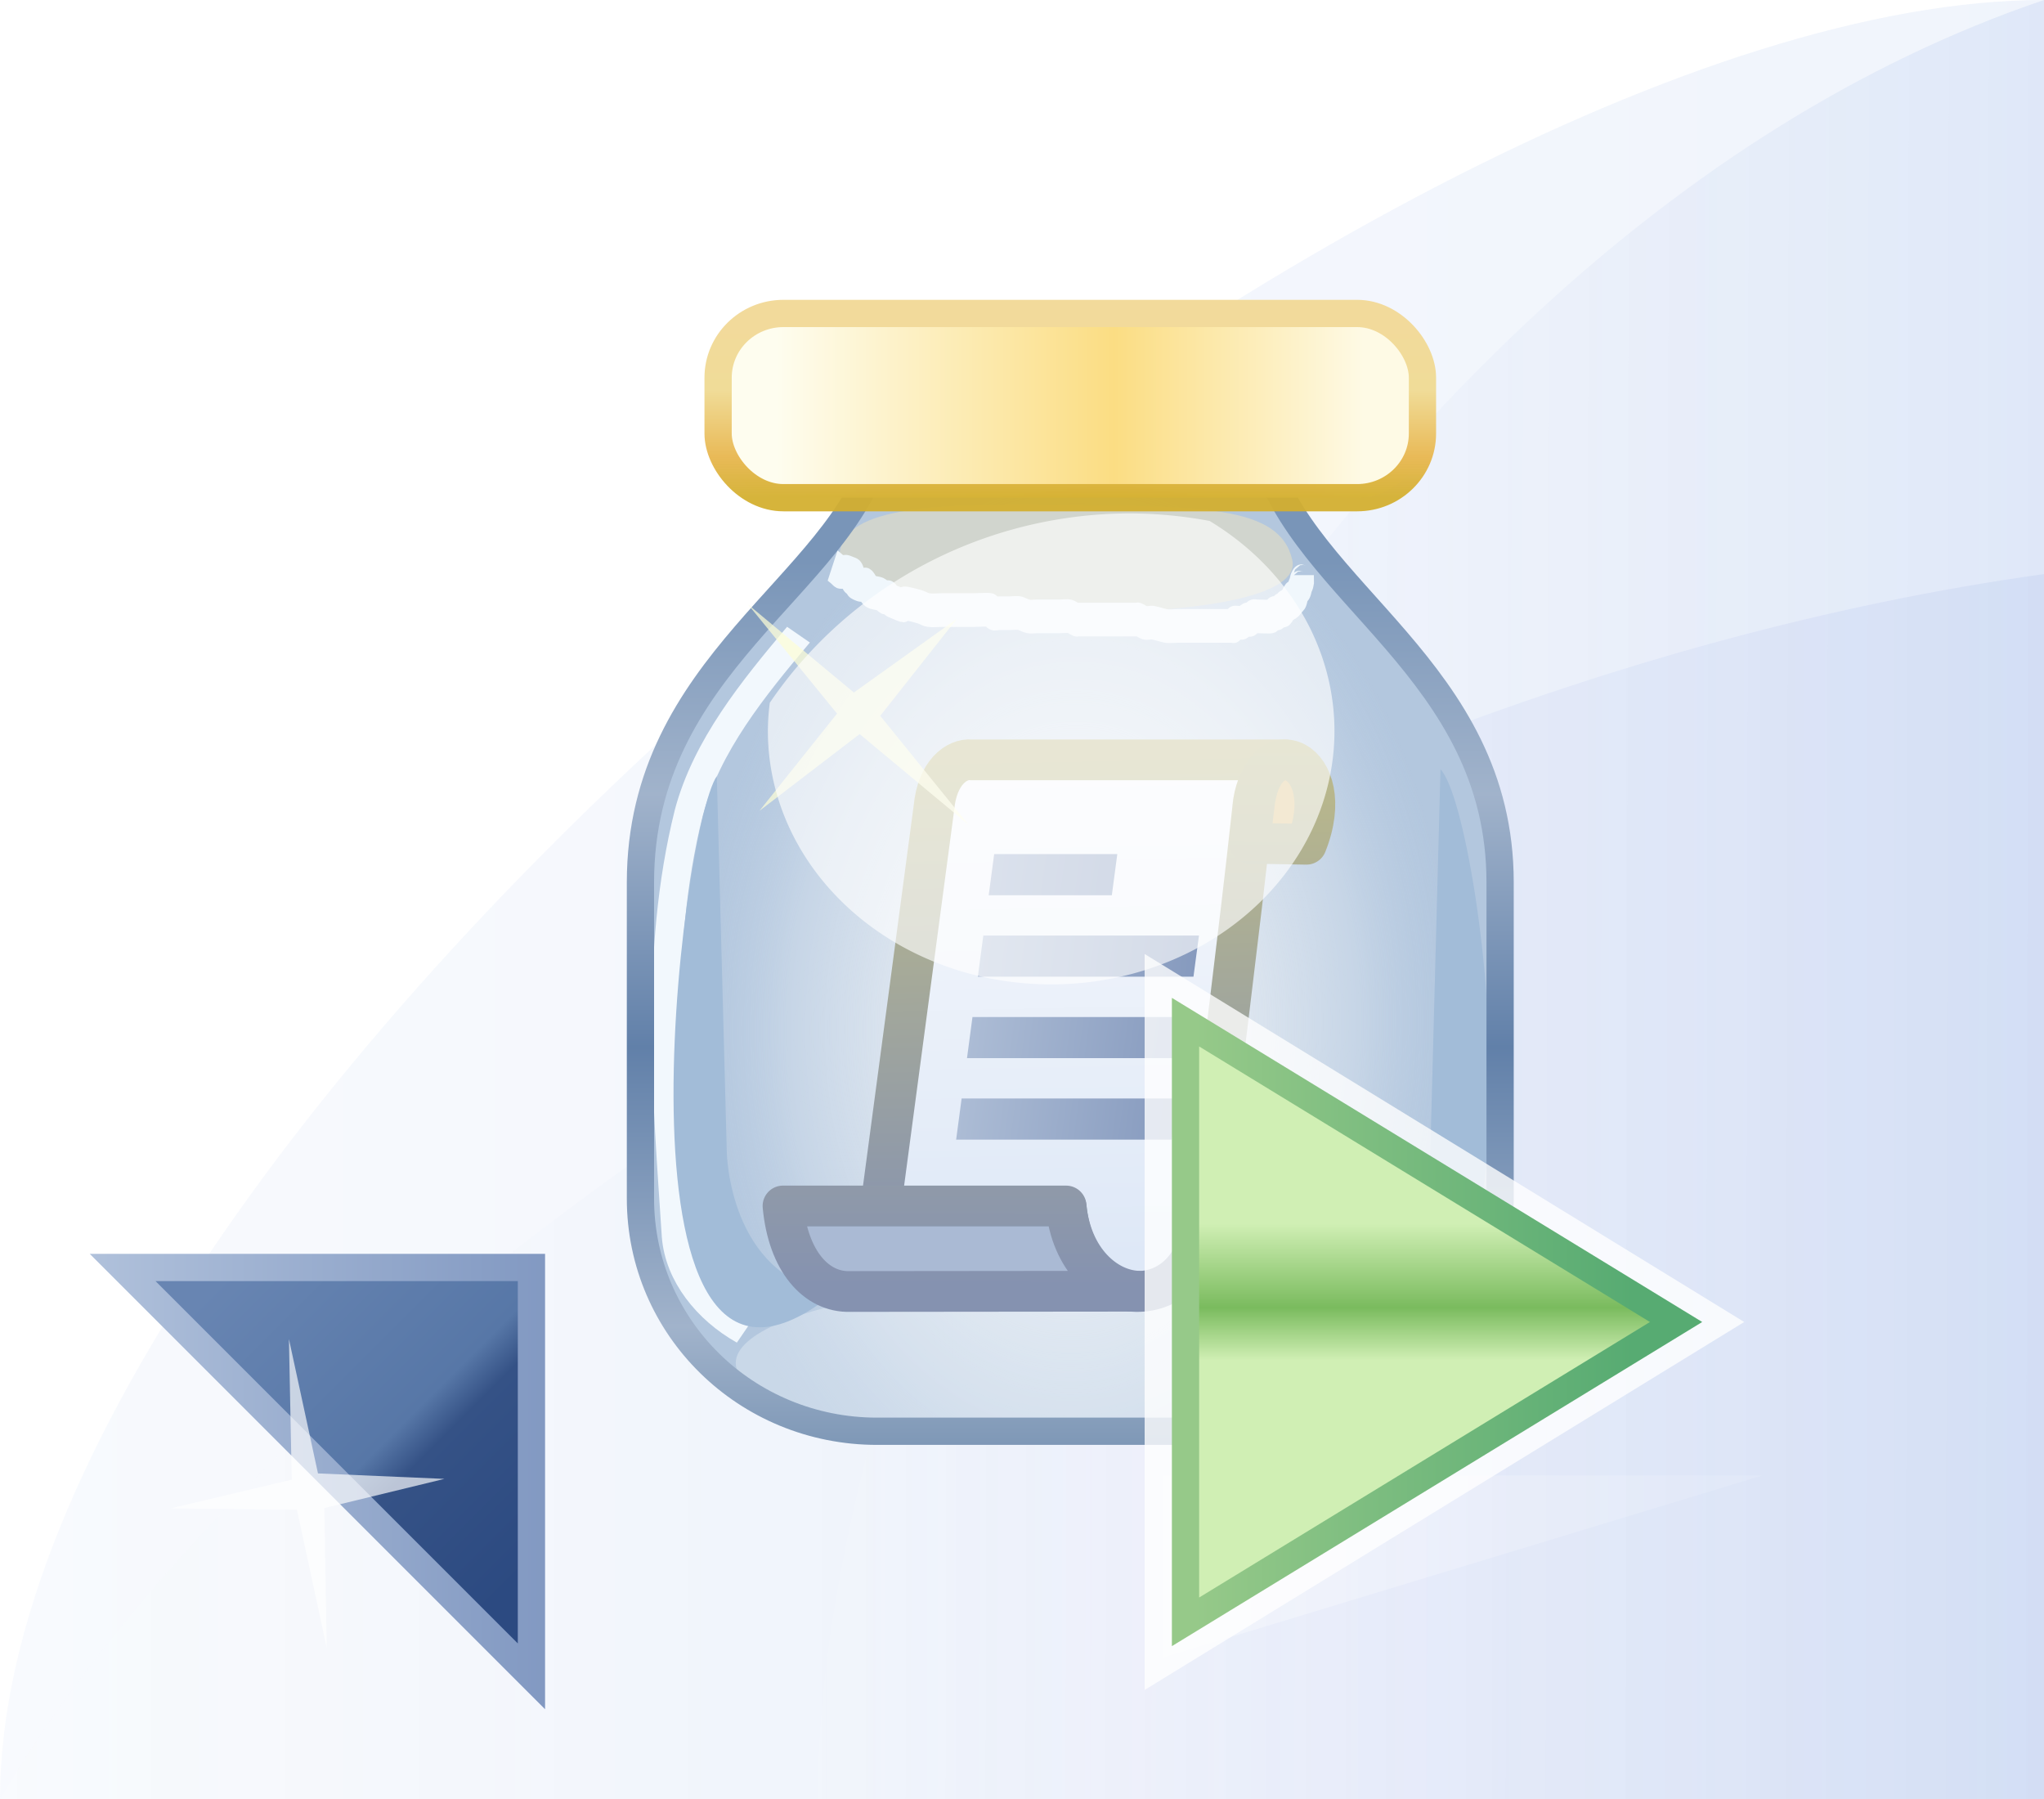 <?xml version="1.0" encoding="UTF-8" standalone="no"?>
<!-- Created with Inkscape (http://www.inkscape.org/) -->

<svg
   xmlns:dc="http://purl.org/dc/elements/1.1/"
   xmlns:cc="http://creativecommons.org/ns#"
   xmlns:rdf="http://www.w3.org/1999/02/22-rdf-syntax-ns#"
   xmlns:svg="http://www.w3.org/2000/svg"
   xmlns="http://www.w3.org/2000/svg"
   xmlns:xlink="http://www.w3.org/1999/xlink"
   xmlns:sodipodi="http://sodipodi.sourceforge.net/DTD/sodipodi-0.dtd"
   xmlns:inkscape="http://www.inkscape.org/namespaces/inkscape"
   width="75"
   height="66"
   id="svg2"
   version="1.1"
   inkscape:version="0.91 r13725"
   sodipodi:docname="export_script_archive_wiz.svg"
   inkscape:export-filename="/Users/d021678/git/eclipse.jdt.ui/org.eclipse.jdt.ui/icons/full/wizban/newclass_wiz2.png"
   inkscape:export-xdpi="90"
   inkscape:export-ydpi="90">
  <defs
     id="defs4">
    <linearGradient
       inkscape:collect="always"
       id="linearGradient4359">
      <stop
         style="stop-color:#ffffff;stop-opacity:0.698"
         offset="0"
         id="stop4361" />
      <stop
         style="stop-color:#ffffff;stop-opacity:0.192"
         offset="1"
         id="stop4363" />
    </linearGradient>
    <linearGradient
       inkscape:collect="always"
       id="linearGradient4438">
      <stop
         style="stop-color:#d0efb4;stop-opacity:1"
         offset="0"
         id="stop4440" />
      <stop
         id="stop4442"
         offset="0.342"
         style="stop-color:#7abb5e;stop-opacity:1" />
      <stop
         id="stop4444"
         offset="0.556"
         style="stop-color:#d0efb4;stop-opacity:1" />
      <stop
         style="stop-color:#d0efb4;stop-opacity:1"
         offset="1"
         id="stop4446" />
    </linearGradient>
    <linearGradient
       id="linearGradient4432"
       inkscape:collect="always">
      <stop
         id="stop4434"
         offset="0"
         style="stop-color:#96c989;stop-opacity:1" />
      <stop
         id="stop4436"
         offset="1"
         style="stop-color:#57ab72;stop-opacity:1" />
    </linearGradient>
    <linearGradient
       inkscape:collect="always"
       id="linearGradient4504">
      <stop
         style="stop-color:#b0c1db;stop-opacity:1"
         offset="0"
         id="stop4506" />
      <stop
         style="stop-color:#8299c2;stop-opacity:1"
         offset="1"
         id="stop4508" />
    </linearGradient>
    <linearGradient
       id="linearGradient4496"
       inkscape:collect="always">
      <stop
         id="stop4498"
         offset="0"
         style="stop-color:#6885b2;stop-opacity:1" />
      <stop
         style="stop-color:#5777a7;stop-opacity:1"
         offset="0.546"
         id="stop4512" />
      <stop
         style="stop-color:#355286;stop-opacity:1"
         offset="0.636"
         id="stop4500" />
      <stop
         id="stop4502"
         offset="1"
         style="stop-color:#2c4a81;stop-opacity:1" />
    </linearGradient>
    <linearGradient
       inkscape:collect="always"
       id="linearGradient4972">
      <stop
         style="stop-color:#ffffff;stop-opacity:1"
         offset="0"
         id="stop4974" />
      <stop
         style="stop-color:#f5f8fd;stop-opacity:1"
         offset="1"
         id="stop4976" />
    </linearGradient>
    <linearGradient
       inkscape:collect="always"
       id="linearGradient4964">
      <stop
         style="stop-color:#ffffff;stop-opacity:1"
         offset="0"
         id="stop4966" />
      <stop
         style="stop-color:#e8eefa;stop-opacity:1"
         offset="1"
         id="stop4968" />
    </linearGradient>
    <linearGradient
       inkscape:collect="always"
       id="linearGradient4956">
      <stop
         style="stop-color:#fcfdfe;stop-opacity:1"
         offset="0"
         id="stop4958" />
      <stop
         style="stop-color:#dee6f8;stop-opacity:1"
         offset="1"
         id="stop4960" />
    </linearGradient>
    <filter
       style="color-interpolation-filters:sRGB"
       inkscape:label="Drop Shadow"
       id="filter8854">
      <feFlood
         flood-opacity="0.933"
         flood-color="rgb(244,248,254)"
         result="flood"
         id="feFlood8856" />
      <feComposite
         in="flood"
         in2="SourceGraphic"
         operator="in"
         result="composite1"
         id="feComposite8858" />
      <feGaussianBlur
         in="composite1"
         stdDeviation="1.2"
         result="blur"
         id="feGaussianBlur8860" />
      <feOffset
         dx="-1"
         dy="3"
         result="offset"
         id="feOffset8862" />
      <feComposite
         in="SourceGraphic"
         in2="offset"
         operator="over"
         result="composite2"
         id="feComposite8864" />
    </filter>
    <linearGradient
       id="linearGradient6122">
      <stop
         style="stop-color:#c0c0c0;stop-opacity:1"
         offset="0"
         id="stop6124" />
      <stop
         id="stop6132"
         offset="0.5"
         style="stop-color:#adadad;stop-opacity:1" />
      <stop
         style="stop-color:#808080;stop-opacity:1"
         offset="1"
         id="stop6126" />
    </linearGradient>
    <linearGradient
       id="linearGradient7087">
      <stop
         style="stop-color:#17325d;stop-opacity:1;"
         offset="0"
         id="stop7089" />
      <stop
         id="stop7091"
         offset="0.25"
         style="stop-color:#b4d0e2;stop-opacity:1" />
      <stop
         id="stop7093"
         offset="0.5"
         style="stop-color:#b7d2e4;stop-opacity:1" />
      <stop
         style="stop-color:#acc9de;stop-opacity:1"
         offset="0.75"
         id="stop7095" />
      <stop
         style="stop-color:#3e72a7;stop-opacity:1"
         offset="1"
         id="stop7097" />
    </linearGradient>
    <mask
       id="mask7366"
       maskUnits="userSpaceOnUse">
      <path
         style="fill:#ffffff;fill-opacity:1;stroke:#ffffff;stroke-width:1;stroke-linecap:butt;stroke-linejoin:miter;stroke-miterlimit:4;stroke-opacity:1;stroke-dashoffset:0;display:inline"
         d="m -16.593,1040.862 9.99,0 0,10.002 -2.983,3.038 -5.966,0 c -0.53,-0.022 -1.041,-0.552 -1.041,-1.038 z"
         id="path7368"
         inkscape:connector-curvature="0"
         sodipodi:nodetypes="ccccccc" />
    </mask>
    <linearGradient
       id="linearGradient7584-5">
      <stop
         id="stop7586-4"
         offset="0"
         style="stop-color:#f9cd5f;stop-opacity:1" />
      <stop
         id="stop7588-5"
         offset="1"
         style="stop-color:#fbf0b4;stop-opacity:1" />
    </linearGradient>
    <linearGradient
       id="linearGradient7592-1">
      <stop
         id="stop7594-6"
         offset="0"
         style="stop-color:#bd8416;stop-opacity:1" />
      <stop
         id="stop7596-9"
         offset="1"
         style="stop-color:#a66b10;stop-opacity:1" />
    </linearGradient>
    <linearGradient
       id="linearGradient10798-1-9-3-7-6-6-6-2-6-7-98-9-4-1">
      <stop
         style="stop-color:#5aad60;stop-opacity:1;"
         offset="0"
         id="stop10800-5-2-1-8-20-4-0-2-1-9-0-0-1-1" />
      <stop
         id="stop10806-6-8-5-3-9-2-2-7-0-4-2-7-8-9"
         offset="0.5"
         style="stop-color:#5bb26a;stop-opacity:1;" />
      <stop
         style="stop-color:#a4c589;stop-opacity:1"
         offset="1"
         id="stop10802-1-5-3-0-4-6-8-5-5-6-69-6-4-0" />
    </linearGradient>
    <mask
       maskUnits="userSpaceOnUse"
       id="mask7366-4">
      <path
         sodipodi:nodetypes="ccccccc"
         inkscape:connector-curvature="0"
         id="path7368-2"
         d="m -16.593,1040.862 9.99,0 0,10.002 -2.983,3.038 -5.966,0 c -0.53,-0.022 -1.041,-0.552 -1.041,-1.038 z"
         style="fill:#ffffff;fill-opacity:1;stroke:#ffffff;stroke-width:1;stroke-linecap:butt;stroke-linejoin:miter;stroke-miterlimit:4;stroke-opacity:1;stroke-dashoffset:0;display:inline" />
    </mask>
    <linearGradient
       inkscape:collect="always"
       xlink:href="#linearGradient7087"
       id="linearGradient9331"
       gradientUnits="userSpaceOnUse"
       gradientTransform="translate(-20,0)"
       x1="4.778"
       y1="1039.812"
       x2="4.778"
       y2="1041.911" />
    <linearGradient
       y2="1041.911"
       x2="4.778"
       y1="1039.812"
       x1="4.778"
       gradientTransform="translate(-18,4.7e-5)"
       gradientUnits="userSpaceOnUse"
       id="linearGradient9333"
       xlink:href="#linearGradient7087"
       inkscape:collect="always" />
    <linearGradient
       y2="1041.911"
       x2="4.778"
       y1="1039.812"
       x1="4.778"
       gradientTransform="translate(-16,4.7e-5)"
       gradientUnits="userSpaceOnUse"
       id="linearGradient9335"
       xlink:href="#linearGradient7087"
       inkscape:collect="always" />
    <linearGradient
       y2="1041.911"
       x2="4.778"
       y1="1039.812"
       x1="4.778"
       gradientTransform="translate(-14,4.7e-5)"
       gradientUnits="userSpaceOnUse"
       id="linearGradient9337"
       xlink:href="#linearGradient7087"
       inkscape:collect="always" />
    <linearGradient
       y2="1041.911"
       x2="4.778"
       y1="1039.812"
       x1="4.778"
       gradientTransform="translate(-12,4.7e-5)"
       gradientUnits="userSpaceOnUse"
       id="linearGradient9339"
       xlink:href="#linearGradient7087"
       inkscape:collect="always" />
    <linearGradient
       gradientTransform="translate(-80,0)"
       gradientUnits="userSpaceOnUse"
       y2="1042.797"
       x2="163.22"
       y1="1042.797"
       x1="88.22"
       id="linearGradient68073"
       xlink:href="#linearGradient4956"
       inkscape:collect="always" />
    <linearGradient
       gradientTransform="translate(-80,0)"
       gradientUnits="userSpaceOnUse"
       y2="1032.267"
       x2="163.22"
       y1="1032.267"
       x1="94.47"
       id="linearGradient68075"
       xlink:href="#linearGradient4964"
       inkscape:collect="always" />
    <linearGradient
       gradientTransform="translate(-80,0)"
       gradientUnits="userSpaceOnUse"
       y2="1032.267"
       x2="152.722"
       y1="1032.267"
       x1="88.22"
       id="linearGradient68077"
       xlink:href="#linearGradient4972"
       inkscape:collect="always" />
    <filter
       id="filter8854-9"
       inkscape:label="Drop Shadow"
       style="color-interpolation-filters:sRGB">
      <feFlood
         id="feFlood8856-0"
         result="flood"
         flood-color="rgb(244,248,254)"
         flood-opacity="0.933" />
      <feComposite
         id="feComposite8858-2"
         result="composite1"
         operator="in"
         in2="SourceGraphic"
         in="flood" />
      <feGaussianBlur
         id="feGaussianBlur8860-3"
         result="blur"
         stdDeviation="1.2"
         in="composite1" />
      <feOffset
         id="feOffset8862-2"
         result="offset"
         dy="3"
         dx="-1" />
      <feComposite
         id="feComposite8864-3"
         result="composite2"
         operator="over"
         in2="offset"
         in="SourceGraphic" />
    </filter>
    <linearGradient
       id="linearGradient10798-1-9-3-7-6-8-9-0-9-1">
      <stop
         id="stop10800-5-2-1-8-20-6-4-9-8-2"
         offset="0"
         style="stop-color:#7564b1;stop-opacity:1" />
      <stop
         style="stop-color:#5d4aa1;stop-opacity:1"
         offset="0.5"
         id="stop10806-6-8-5-3-9-24-8-4-3-2" />
      <stop
         id="stop10802-1-5-3-0-4-8-4-2-9-2"
         offset="1"
         style="stop-color:#9283c3;stop-opacity:1" />
    </linearGradient>
    <linearGradient
       id="linearGradient7540-2-3-8-7">
      <stop
         id="stop7542-8-7-5-3"
         offset="0"
         style="stop-color:#ffffff;stop-opacity:0.502" />
      <stop
         style="stop-color:#ffffff;stop-opacity:1"
         offset="0.476"
         id="stop7544-8-2-0-5" />
      <stop
         style="stop-color:#ffffff;stop-opacity:0"
         offset="0.5"
         id="stop7546-1-7-9-5" />
      <stop
         id="stop7548-98-9-2-4"
         offset="1"
         style="stop-color:#ffffff;stop-opacity:0;" />
    </linearGradient>
    <linearGradient
       inkscape:collect="always"
       id="linearGradient7272-66-4-5-5-5-8">
      <stop
         style="stop-color:#8f6c10;stop-opacity:1"
         offset="0"
         id="stop7274-6-0-1-7-4-7" />
      <stop
         style="stop-color:#c9a645;stop-opacity:1"
         offset="1"
         id="stop7276-66-6-3-9-1-4" />
    </linearGradient>
    <linearGradient
       y2="1030.341"
       x2="-10.16"
       y1="1030.341"
       x1="-22.454"
       gradientUnits="userSpaceOnUse"
       id="linearGradient10540"
       xlink:href="#linearGradient7540-2-3-8-7"
       inkscape:collect="always" />
    <linearGradient
       y2="1030.341"
       x2="-10.16"
       y1="1030.341"
       x1="-22.454"
       gradientTransform="matrix(0,1,-1,0,1014.034,1046.648)"
       gradientUnits="userSpaceOnUse"
       id="linearGradient10542"
       xlink:href="#linearGradient7540-2-3-8-7"
       inkscape:collect="always" />
    <linearGradient
       y2="1023.257"
       x2="-15.946"
       y1="1037.466"
       x1="-15.946"
       gradientTransform="matrix(0.956,0,0,0.956,-0.72,45.488)"
       gradientUnits="userSpaceOnUse"
       id="linearGradient10544"
       xlink:href="#linearGradient7272-66-4-5-5-5-8"
       inkscape:collect="always" />
    <mask
       id="mask10620"
       maskUnits="userSpaceOnUse">
      <path
         transform="matrix(0.555,0,0,0.555,-206.96,787.087)"
         d="m 398.75,468.237 a 10.625,10.625 0 1 1 -21.25,0 10.625,10.625 0 1 1 21.25,0 z"
         sodipodi:ry="10.625"
         sodipodi:rx="10.625"
         sodipodi:cy="468.23718"
         sodipodi:cx="388.125"
         id="path10622"
         style="font-size:13.589px;font-style:normal;font-weight:normal;line-height:125%;letter-spacing:0px;word-spacing:0px;fill:#ffffff;fill-opacity:1;stroke:#ffffff;stroke-width:2.166;stroke-linecap:round;stroke-linejoin:round;stroke-miterlimit:4;stroke-opacity:1;stroke-dasharray:none;stroke-dashoffset:0;display:inline;font-family:Sans"
         sodipodi:type="arc" />
    </mask>
    <linearGradient
       id="linearGradient4528-9-5-7-9-7-3">
      <stop
         id="stop4530-0-5-0-5-8-4"
         offset="0"
         style="stop-color:#e0c576;stop-opacity:1;" />
      <stop
         id="stop4532-7-9-3-3-6-1"
         offset="1"
         style="stop-color:#9e7916;stop-opacity:1" />
    </linearGradient>
    <linearGradient
       id="linearGradient6281-8-0-1-6-6-4-2-8-0">
      <stop
         style="stop-color:#f7f9fb;stop-opacity:1"
         offset="0"
         id="stop6283-0-2-2-1-2-0-1-6-0" />
      <stop
         style="stop-color:#ffd680;stop-opacity:1"
         offset="1"
         id="stop6285-5-0-9-7-6-9-9-1-9" />
    </linearGradient>
    <linearGradient
       inkscape:collect="always"
       xlink:href="#linearGradient4972-7"
       id="linearGradient4978"
       x1="88.22"
       y1="1032.267"
       x2="163.22"
       y2="1032.267"
       gradientUnits="userSpaceOnUse"
       gradientTransform="translate(-88.22,-999.267)" />
    <linearGradient
       inkscape:collect="always"
       id="linearGradient4972-7">
      <stop
         style="stop-color:#b8ccf1;stop-opacity:0.102"
         offset="0"
         id="stop4974-8" />
      <stop
         style="stop-color:#6e97e2;stop-opacity:0.102"
         offset="1"
         id="stop4976-1" />
    </linearGradient>
    <linearGradient
       inkscape:collect="always"
       xlink:href="#linearGradient4964-3"
       id="linearGradient4970"
       x1="118.386"
       y1="1032.184"
       x2="163.22"
       y2="1032.267"
       gradientUnits="userSpaceOnUse"
       gradientTransform="translate(-88.22,-999.267)" />
    <linearGradient
       inkscape:collect="always"
       id="linearGradient4964-3">
      <stop
         style="stop-color:#ffffff;stop-opacity:0.349"
         offset="0"
         id="stop4966-1" />
      <stop
         style="stop-color:#91ade6;stop-opacity:1"
         offset="1"
         id="stop4968-1" />
    </linearGradient>
    <linearGradient
       inkscape:collect="always"
       xlink:href="#linearGradient4956-2"
       id="linearGradient4962"
       x1="88.22"
       y1="1042.797"
       x2="163.22"
       y2="1042.797"
       gradientUnits="userSpaceOnUse"
       gradientTransform="translate(-88.22,-999.267)" />
    <linearGradient
       inkscape:collect="always"
       id="linearGradient4956-2">
      <stop
         style="stop-color:#fcfdfe;stop-opacity:0.256"
         offset="0"
         id="stop4958-5" />
      <stop
         style="stop-color:#98aae7;stop-opacity:0.404"
         offset="1"
         id="stop4960-6" />
    </linearGradient>
    <linearGradient
       id="linearGradient3827">
      <stop
         id="stop3829"
         offset="0"
         style="stop-color:#ffffff;stop-opacity:0;" />
      <stop
         style="stop-color:#ffffff;stop-opacity:1;"
         offset="0.601"
         id="stop3835" />
      <stop
         id="stop3831"
         offset="1"
         style="stop-color:#ffffff;stop-opacity:0;" />
    </linearGradient>
    <linearGradient
       id="linearGradient10798-1-9-3-7-6-8-9-0-9-1-0">
      <stop
         id="stop10800-5-2-1-8-20-6-4-9-8-2-9"
         offset="0"
         style="stop-color:#f3faed;stop-opacity:1" />
      <stop
         style="stop-color:#e7f4da;stop-opacity:1"
         offset="0.659"
         id="stop10806-6-8-5-3-9-24-8-4-3-2-4" />
      <stop
         id="stop10802-1-5-3-0-4-8-4-2-9-2-5"
         offset="1"
         style="stop-color:#67bf1f;stop-opacity:1" />
    </linearGradient>
    <linearGradient
       inkscape:collect="always"
       xlink:href="#linearGradient4496"
       id="linearGradient4494"
       x1="8"
       y1="1013.362"
       x2="19"
       y2="1024.362"
       gradientUnits="userSpaceOnUse"
       gradientTransform="translate(0,20)" />
    <linearGradient
       inkscape:collect="always"
       xlink:href="#linearGradient4504"
       id="linearGradient4510"
       x1="3.293"
       y1="1020.716"
       x2="20"
       y2="1020.716"
       gradientUnits="userSpaceOnUse"
       gradientTransform="translate(0,20)" />
    <filter
       height="1.201"
       y="-0.101"
       width="1.202"
       x="-0.1"
       id="filter4285-9-8"
       style="color-interpolation-filters:sRGB"
       inkscape:collect="always">
      <feGaussianBlur
         id="feGaussianBlur4287-9-5"
         stdDeviation="0.1"
         inkscape:collect="always" />
    </filter>
    <linearGradient
       id="linearGradient4847">
      <stop
         style="stop-color:#d2e0f1;stop-opacity:1"
         offset="0"
         id="stop4849" />
      <stop
         id="stop4855"
         offset="0.841"
         style="stop-color:#d2e0f1;stop-opacity:1" />
      <stop
         style="stop-color:#e8edec;stop-opacity:1"
         offset="1"
         id="stop4851" />
    </linearGradient>
    <radialGradient
       inkscape:collect="always"
       xlink:href="#linearGradient4960"
       id="radialGradient4091"
       gradientUnits="userSpaceOnUse"
       gradientTransform="matrix(2.784,0.044,-0.065,3.991,27.904,-3151.329)"
       cx="28.533"
       cy="1045.88"
       fx="28.533"
       fy="1045.88"
       r="5.016" />
    <linearGradient
       id="linearGradient4960">
      <stop
         id="stop4962"
         offset="0"
         style="stop-color:#fdfcfa;stop-opacity:1;" />
      <stop
         style="stop-color:#ffffff;stop-opacity:0.251"
         offset="0.749"
         id="stop4964" />
      <stop
         id="stop4966-2"
         offset="1"
         style="stop-color:#d2e0f1;stop-opacity:0" />
    </linearGradient>
    <linearGradient
       inkscape:collect="always"
       xlink:href="#linearGradient4968"
       id="linearGradient4093"
       gradientUnits="userSpaceOnUse"
       gradientTransform="matrix(3.144,0,0,3.09,-50.361,-2208.075)"
       x1="33.923"
       y1="1051.258"
       x2="33.923"
       y2="1040.46" />
    <linearGradient
       id="linearGradient4968">
      <stop
         id="stop4970"
         offset="0"
         style="stop-color:#7792b2;stop-opacity:1;" />
      <stop
         style="stop-color:#a1b3cb;stop-opacity:1"
         offset="0.159"
         id="stop4972" />
      <stop
         style="stop-color:#6180a9;stop-opacity:1"
         offset="0.466"
         id="stop4974-2" />
      <stop
         style="stop-color:#a1b3cb;stop-opacity:1"
         offset="0.744"
         id="stop4976-6" />
      <stop
         id="stop4978"
         offset="1"
         style="stop-color:#7995b8;stop-opacity:1" />
    </linearGradient>
    <linearGradient
       inkscape:collect="always"
       xlink:href="#linearGradient4817"
       id="linearGradient4095"
       gradientUnits="userSpaceOnUse"
       gradientTransform="matrix(3.144,0,0,3.09,-50.361,-2208.529)"
       x1="25.083"
       y1="1038.872"
       x2="31.932"
       y2="1038.872" />
    <linearGradient
       inkscape:collect="always"
       id="linearGradient4817">
      <stop
         style="stop-color:#fefdef;stop-opacity:1;"
         offset="0"
         id="stop4819" />
      <stop
         id="stop5177"
         offset="0.575"
         style="stop-color:#fbdd83;stop-opacity:1" />
      <stop
         style="stop-color:#fefae5;stop-opacity:1"
         offset="1"
         id="stop4821" />
    </linearGradient>
    <linearGradient
       inkscape:collect="always"
       xlink:href="#linearGradient4825"
       id="linearGradient4097"
       gradientUnits="userSpaceOnUse"
       gradientTransform="matrix(3.144,0,0,3.09,-50.361,-2208.529)"
       x1="27.425"
       y1="1037.767"
       x2="27.425"
       y2="1039.846" />
    <linearGradient
       inkscape:collect="always"
       id="linearGradient4825">
      <stop
         style="stop-color:#f2da9b;stop-opacity:1"
         offset="0"
         id="stop4827" />
      <stop
         id="stop5175"
         offset="0.387"
         style="stop-color:#f0dc98;stop-opacity:1" />
      <stop
         id="stop5173"
         offset="0.766"
         style="stop-color:#e9ba58;stop-opacity:1" />
      <stop
         style="stop-color:#d3af2e;stop-opacity:0.937"
         offset="1"
         id="stop4829" />
    </linearGradient>
    <filter
       inkscape:collect="always"
       style="color-interpolation-filters:sRGB"
       id="filter5127"
       x="-0.078"
       width="1.155"
       y="-0.023"
       height="1.047">
      <feGaussianBlur
         inkscape:collect="always"
         stdDeviation="0.197"
         id="feGaussianBlur5129" />
    </filter>
    <filter
       inkscape:collect="always"
       style="color-interpolation-filters:sRGB"
       id="filter5127-8"
       x="-0.078"
       width="1.155"
       y="-0.023"
       height="1.047">
      <feGaussianBlur
         inkscape:collect="always"
         stdDeviation="0.197"
         id="feGaussianBlur5129-7" />
    </filter>
    <filter
       height="1.201"
       y="-0.101"
       width="1.202"
       x="-0.1"
       id="filter4285-9-8-5"
       style="color-interpolation-filters:sRGB"
       inkscape:collect="always">
      <feGaussianBlur
         id="feGaussianBlur4287-9-5-9"
         stdDeviation="0.1"
         inkscape:collect="always" />
    </filter>
    <filter
       inkscape:collect="always"
       style="color-interpolation-filters:sRGB"
       id="filter5205"
       x="-0.053"
       width="1.106"
       y="-0.206"
       height="1.412">
      <feGaussianBlur
         inkscape:collect="always"
         stdDeviation="0.419"
         id="feGaussianBlur5207" />
    </filter>
    <filter
       inkscape:collect="always"
       style="color-interpolation-filters:sRGB"
       id="filter5214"
       x="-0.03"
       width="1.06"
       y="-0.124"
       height="1.248">
      <feGaussianBlur
         inkscape:collect="always"
         stdDeviation="0.31"
         id="feGaussianBlur5216" />
    </filter>
    <filter
       inkscape:collect="always"
       style="color-interpolation-filters:sRGB"
       id="filter5311"
       x="-0.082"
       width="1.164"
       y="-0.973"
       height="2.946">
      <feGaussianBlur
         inkscape:collect="always"
         stdDeviation="0.59"
         id="feGaussianBlur5313" />
    </filter>
    <filter
       inkscape:collect="always"
       style="color-interpolation-filters:sRGB"
       id="filter5355"
       x="-0.324"
       width="1.647"
       y="-0.056"
       height="1.111">
      <feGaussianBlur
         inkscape:collect="always"
         stdDeviation="0.581"
         id="feGaussianBlur5357" />
    </filter>
    <filter
       inkscape:collect="always"
       style="color-interpolation-filters:sRGB"
       id="filter5535"
       x="-0.484"
       width="1.968"
       y="-0.569"
       height="2.139">
      <feGaussianBlur
         inkscape:collect="always"
         stdDeviation="5.254"
         id="feGaussianBlur5537" />
    </filter>
    <linearGradient
       inkscape:collect="always"
       xlink:href="#linearGradient4438"
       id="linearGradient4494-9"
       x1="10.777"
       y1="1016.038"
       x2="17.141"
       y2="1022.403"
       gradientUnits="userSpaceOnUse"
       gradientTransform="matrix(1.21,0.707,-1.21,0.707,1263.26,305.294)" />
    <linearGradient
       inkscape:collect="always"
       xlink:href="#linearGradient4432"
       id="linearGradient4510-9"
       x1="12.366"
       y1="1020.107"
       x2="18.978"
       y2="1013.495"
       gradientUnits="userSpaceOnUse"
       gradientTransform="matrix(1.21,0.707,-1.21,0.707,1263.26,305.294)" />
    <filter
       inkscape:collect="always"
       style="color-interpolation-filters:sRGB"
       id="filter4355"
       x="-0.03"
       width="1.06"
       y="-0.12"
       height="1.24">
      <feGaussianBlur
         inkscape:collect="always"
         stdDeviation="0.275"
         id="feGaussianBlur4357" />
    </filter>
    <linearGradient
       inkscape:collect="always"
       xlink:href="#linearGradient4359"
       id="linearGradient4365"
       x1="57.34"
       y1="1015.612"
       x2="80.66"
       y2="1015.612"
       gradientUnits="userSpaceOnUse"
       gradientTransform="translate(-15.34,27.16)" />
    <linearGradient
       inkscape:collect="always"
       xlink:href="#linearGradient3897"
       id="linearGradient4403"
       gradientUnits="userSpaceOnUse"
       gradientTransform="matrix(0.933,0,0,0.974,-18.398,26.748)"
       x1="29.62"
       y1="1038.034"
       x2="29.865"
       y2="1050.585" />
    <linearGradient
       id="linearGradient3897">
      <stop
         style="stop-color:#f7f9fc;stop-opacity:1;"
         offset="0"
         id="stop3899" />
      <stop
         style="stop-color:#dee8f7;stop-opacity:1;"
         offset="1"
         id="stop3901" />
    </linearGradient>
    <linearGradient
       inkscape:collect="always"
       xlink:href="#linearGradient3905"
       id="linearGradient4405"
       gradientUnits="userSpaceOnUse"
       gradientTransform="matrix(0.933,0,0,0.974,-18.398,26.748)"
       x1="29.62"
       y1="1038.034"
       x2="29.865"
       y2="1050.585" />
    <linearGradient
       id="linearGradient3905">
      <stop
         style="stop-color:#bebb88;stop-opacity:1;"
         offset="0"
         id="stop3907" />
      <stop
         style="stop-color:#8592b0;stop-opacity:1;"
         offset="1"
         id="stop3909" />
    </linearGradient>
    <linearGradient
       inkscape:collect="always"
       xlink:href="#linearGradient3905"
       id="linearGradient4400"
       gradientUnits="userSpaceOnUse"
       gradientTransform="matrix(0.933,0,0,0.974,-18.398,26.748)"
       x1="34.468"
       y1="1037.42"
       x2="34.454"
       y2="1051.032" />
    <linearGradient
       inkscape:collect="always"
       xlink:href="#linearGradient4877-8"
       id="linearGradient4397"
       gradientUnits="userSpaceOnUse"
       gradientTransform="matrix(0.754,0,0,1.004,139.93,1.687)"
       x1="7.007"
       y1="1043.857"
       x2="11"
       y2="1043.857" />
    <linearGradient
       id="linearGradient4877-8"
       inkscape:collect="always">
      <stop
         id="stop4879-0"
         offset="0"
         style="stop-color:#9aaccb;stop-opacity:1" />
      <stop
         id="stop4881-8"
         offset="1"
         style="stop-color:#869abe;stop-opacity:1" />
    </linearGradient>
    <linearGradient
       inkscape:collect="always"
       xlink:href="#linearGradient4861-1"
       id="linearGradient4394"
       gradientUnits="userSpaceOnUse"
       gradientTransform="matrix(0.754,0,0,1.004,139.93,1.687)"
       x1="7.007"
       y1="1045.857"
       x2="14"
       y2="1045.857" />
    <linearGradient
       inkscape:collect="always"
       id="linearGradient4861-1">
      <stop
         style="stop-color:#acbcd5;stop-opacity:1"
         offset="0"
         id="stop4863-6" />
      <stop
         style="stop-color:#869abe;stop-opacity:1"
         offset="1"
         id="stop4865-3" />
    </linearGradient>
    <linearGradient
       inkscape:collect="always"
       xlink:href="#linearGradient4861-1"
       id="linearGradient4391"
       gradientUnits="userSpaceOnUse"
       gradientTransform="matrix(0.754,0,0,1.004,139.93,3.696)"
       x1="7.007"
       y1="1045.857"
       x2="14"
       y2="1045.857" />
    <linearGradient
       inkscape:collect="always"
       xlink:href="#linearGradient4861-1"
       id="linearGradient4388"
       gradientUnits="userSpaceOnUse"
       gradientTransform="matrix(0.754,0,0,1.004,139.93,5.704)"
       x1="7.007"
       y1="1045.857"
       x2="14"
       y2="1045.857" />
    <linearGradient
       inkscape:collect="always"
       xlink:href="#linearGradient3905"
       id="linearGradient4385"
       gradientUnits="userSpaceOnUse"
       gradientTransform="matrix(0.933,0,0,0.974,-18.398,26.748)"
       x1="24.802"
       y1="1037.576"
       x2="24.781"
       y2="1051.321" />
  </defs>
  <sodipodi:namedview
     id="base"
     pagecolor="#bcbcbc"
     bordercolor="#666666"
     borderopacity="1.0"
     inkscape:pageopacity="0"
     inkscape:pageshadow="2"
     inkscape:zoom="8.9545455"
     inkscape:cx="37.5"
     inkscape:cy="28.532995"
     inkscape:document-units="px"
     inkscape:current-layer="layer1"
     showgrid="true"
     inkscape:window-width="1920"
     inkscape:window-height="1015"
     inkscape:window-x="0"
     inkscape:window-y="0"
     inkscape:window-maximized="1"
     showguides="true"
     inkscape:guide-bbox="true"
     inkscape:snap-global="true"
     inkscape:snap-bbox="true"
     inkscape:bbox-nodes="true">
    <inkscape:grid
       type="xygrid"
       id="grid4112"
       empspacing="5"
       visible="true"
       enabled="true"
       snapvisiblegridlinesonly="true" />
  </sodipodi:namedview>
  <g
     inkscape:groupmode="layer"
     id="layer2"
     inkscape:label="Background"
     style="display:inline"
     sodipodi:insensitive="true">
    <path
       sodipodi:nodetypes="cccc"
       inkscape:connector-curvature="0"
       id="rect4113-1"
       d="M 75,0 75,66 1e-6,66 C 1e-6,41.205 50.01,0 75,0 Z"
       style="display:inline;fill:url(#linearGradient4978);fill-opacity:1;stroke:none" />
    <path
       sodipodi:nodetypes="cccc"
       inkscape:connector-curvature="0"
       id="rect4113-1-0"
       d="M 75,21.061 75,66 1e-6,66 C 10.625,47.804 43.51,25.436 75,21.061 Z"
       style="display:inline;opacity:0.404;fill:url(#linearGradient4962);fill-opacity:1;stroke:none" />
    <g
       id="g11331-3-1-1-7"
       style="display:inline"
       transform="matrix(0.279,0,0,0.279,-14.618,-107.529)">
      <g
         style="fill:#737986;fill-opacity:1;stroke:#595e68;stroke-opacity:1"
         id="g13408-8-2" />
    </g>
    <path
       sodipodi:nodetypes="cccc"
       inkscape:connector-curvature="0"
       id="rect4113-1-7"
       d="M 75,4.0000001e-7 75,66 30,66 C 30,46.154 47.709,9.25 75,4e-7 Z"
       style="display:inline;opacity:0.184;fill:url(#linearGradient4970);fill-opacity:1;stroke:none" />
  </g>
  <g
     inkscape:groupmode="layer"
     id="layer3"
     inkscape:label="Old"
     style="display:inline" />
  <g
     inkscape:label="Foreground"
     inkscape:groupmode="layer"
     id="layer1"
     style="display:inline"
     transform="translate(0,-986.362)">
    <path
       style="display:inline;opacity:0.698;fill:url(#linearGradient4365);fill-opacity:1;fill-rule:evenodd;stroke:none;stroke-width:1px;stroke-linecap:butt;stroke-linejoin:miter;stroke-opacity:1;filter:url(#filter4355)"
       d="m 42.66,1040.022 22,0 -22,5.5 z"
       id="path4478-7-6-7"
       inkscape:connector-curvature="0"
       sodipodi:nodetypes="cccc"
       transform="matrix(1,0,0,1.215,0,-223.132)" />
    <g
       transform="matrix(0.928,0,0,0.928,-334.808,585.977)"
       style="display:inline"
       id="g11331-3-1-1">
      <g
         id="g13408-8"
         style="fill:#737986;fill-opacity:1;stroke:#595e68;stroke-width:0.301;stroke-opacity:1" />
    </g>
    <g
       id="text6430-2"
       style="font-style:normal;font-weight:normal;font-size:13.589px;line-height:125%;font-family:Sans;letter-spacing:0px;word-spacing:0px;fill:#ffffff;fill-opacity:1;stroke:none"
       transform="matrix(3.325,0,0,3.325,49.654,-2426.211)" />
    <g
       transform="matrix(3.139,0,0,3.522,49.654,-2426.211)"
       style="font-style:normal;font-weight:normal;font-size:15.569px;line-height:125%;font-family:Sans;letter-spacing:0px;word-spacing:0px;fill:#ffffff;fill-opacity:1;stroke:none"
       id="text3782-3" />
    <g
       id="g11331-3-1-1-00"
       style="display:inline"
       transform="matrix(0,-0.149,0.149,0,3.015,1093.276)">
      <g
         style="fill:#737986;fill-opacity:1;stroke:#595e68;stroke-opacity:1"
         id="g13408-8-1" />
    </g>
    <g
       id="g7590-7-0"
       style="display:inline"
       transform="matrix(1.123,0,0,1.123,51.605,-118.014)" />
    <g
       id="g7827-7-5"
       style="display:inline"
       transform="matrix(0.455,0,0,0.455,119.659,561.317)" />
    <g
       transform="matrix(0.279,0,0,0.279,71.714,852.063)"
       style="display:inline"
       id="g11331-3-1-1-0">
      <g
         id="g13408-8-4"
         style="fill:#737986;fill-opacity:1;stroke:#595e68;stroke-opacity:1" />
    </g>
    <path
       style="fill:url(#linearGradient4494);fill-opacity:1;fill-rule:evenodd;stroke:url(#linearGradient4510);stroke-width:1px;stroke-linecap:butt;stroke-linejoin:miter;stroke-opacity:1"
       d="m 4.5,1032.862 15,0 0,15 z"
       id="path4478"
       inkscape:connector-curvature="0" />
    <path
       sodipodi:type="star"
       style="display:inline;opacity:0.9;fill:#ffffff;fill-opacity:0.816;stroke:none;stroke-width:0;stroke-miterlimit:4;stroke-dasharray:none;filter:url(#filter4285-9-8)"
       id="path4252-6-0"
       sodipodi:sides="4"
       sodipodi:cx="4.7729707"
       sodipodi:cy="1041.2474"
       sodipodi:r1="3.3255017"
       sodipodi:r2="0.49178758"
       sodipodi:arg1="2.432965"
       sodipodi:arg2="-3.0800218"
       inkscape:flatsided="false"
       inkscape:rounded="0"
       inkscape:randomized="-0.017554997"
       d="m 2.3,1043.37 1.982,-2.105 -1.673,-2.542 2.199,2.021 2.451,-1.643 -2.038,2.162 1.742,2.488 -2.203,-2.043 z"
       transform="matrix(-0.825,1.415,-1.283,-1.01,1351.143,2086.036)"
       inkscape:transform-center-x="0.19603188"
       inkscape:transform-center-y="0.38464271" />
    <path
       style="display:inline;fill:#b3c7de;fill-opacity:1;stroke:none"
       d="m 32.185,1002.925 14.173,0 c 1.424,5.224 8.685,8.006 8.685,15.806 l 0,11.606 c 0,4.728 -3.873,8.534 -8.685,8.534 l -14.173,0 c -4.811,0 -8.685,-3.806 -8.685,-8.534 l 0,-11.606 c 0,-8.005 7.341,-10.878 8.685,-15.806 z"
       id="rect4044"
       inkscape:connector-curvature="0"
       sodipodi:nodetypes="ccssssssc" />
    <path
       style="display:inline;fill:url(#radialGradient4091);fill-opacity:1;stroke:none"
       d="m 32.009,1002.489 14.173,0 c 1.424,5.224 8.685,8.006 8.685,15.806 l 0,11.606 c 0,4.728 -3.873,8.534 -8.685,8.534 l -14.173,0 c -4.811,0 -8.685,-3.806 -8.685,-8.534 l 0,-11.606 c 0,-8.005 7.341,-10.878 8.685,-15.806 z"
       id="rect4044-7"
       inkscape:connector-curvature="0"
       sodipodi:nodetypes="ccssssssc" />
    <ellipse
       style="display:inline;opacity:0.607;fill:#edf3f8;fill-opacity:1;stroke:none;stroke-width:1;stroke-linecap:round;stroke-linejoin:miter;stroke-miterlimit:4;stroke-dasharray:none;stroke-dashoffset:0;stroke-opacity:1;filter:url(#filter5214)"
       id="path5100"
       cx="39.496"
       cy="1036.367"
       rx="12.5"
       ry="3" />
    <path
       style="display:inline;fill:#a2bcd8;fill-opacity:1;fill-rule:evenodd;stroke:none;stroke-width:1px;stroke-linecap:butt;stroke-linejoin:miter;stroke-opacity:1;filter:url(#filter5127-8)"
       d="m 105.079,49.209 c -8.838,6.697 -5.93,-17.258 -4.272,-18.979 l 0.366,13.792 c 0,0 0.061,4.577 3.906,5.187 z"
       id="path5113-6"
       inkscape:connector-curvature="0"
       sodipodi:nodetypes="cccc"
       transform="matrix(-1,0,0,1,153.662,984.353)" />
    <path
       style="display:inline;opacity:1;fill:#d1d5ce;fill-opacity:1;stroke:none;stroke-width:1;stroke-linecap:round;stroke-linejoin:miter;stroke-miterlimit:4;stroke-dasharray:none;stroke-dashoffset:0;stroke-opacity:1;filter:url(#filter5205)"
       d="m 47.417,1006.903 c 0.295,1.315 -3.225,1.953 -8.483,1.953 -5.258,0 -8.317,-0.925 -8.116,-2.258 0.25,-1.661 3.564,-1.764 8.055,-1.709 5.099,0.063 8.087,-0.019 8.544,2.014 z"
       id="path5179"
       inkscape:connector-curvature="0"
       sodipodi:nodetypes="sssss" />
    <path
       style="fill:none;fill-rule:evenodd;stroke:#f2f8fd;stroke-width:0.931px;stroke-linecap:butt;stroke-linejoin:miter;stroke-opacity:1;filter:url(#filter5355)"
       d="m 28.709,1009.947 c -1.477,1.936 -2.987,3.992 -3.565,6.393 -1.142,5.053 -0.695,10.337 -0.412,15.2 0.102,1.424 1.031,2.687 2.22,3.425"
       id="path5245"
       inkscape:connector-curvature="0"
       sodipodi:nodetypes="cccc"
       transform="matrix(1.129,0,0,1.022,-3.114,-22.52)" />
    <path
       style="display:inline;fill:#a2bcd8;fill-opacity:1;fill-rule:evenodd;stroke:none;stroke-width:1px;stroke-linecap:butt;stroke-linejoin:miter;stroke-opacity:1;filter:url(#filter5127)"
       d="m 30.574,1033.815 c -8.543,6.893 -5.614,-17.047 -4.272,-18.979 l 0.366,13.792 c 0,0 0.061,4.577 3.906,5.187 z"
       id="path5113"
       inkscape:connector-curvature="0"
       sodipodi:nodetypes="cccc" />
    <path
       style="fill:none;fill-rule:evenodd;stroke:#f0f7fc;stroke-width:0.809px;stroke-linecap:butt;stroke-linejoin:miter;stroke-opacity:1;filter:url(#filter5311)"
       d="m 30.55,1007.607 c 0.328,0.164 0.192,0.153 0.382,0.153 0.051,0 0.103,-0.012 0.153,0 0.514,0.129 0.001,0 0.153,0.153 0.018,0.018 0.054,-0.011 0.076,0 0.233,0.117 -0.14,0.061 0.229,0.153 0.049,0.012 0.102,0 0.153,0 0.025,0 0.055,-0.014 0.076,0 0.06,0.04 0.087,0.124 0.153,0.153 0.119,0.051 0.257,0.041 0.382,0.076 0.055,0.016 0.099,0.058 0.153,0.076 0.048,0.016 0.107,-0.023 0.153,0 0.032,0.016 0.042,0.067 0.076,0.076 0.859,0.245 0.188,0.023 0.611,0.076 0.154,0.019 0.306,0.046 0.458,0.076 0.103,0.021 0.201,0.067 0.305,0.076 0.177,0.016 0.356,0 0.535,0 0.382,0 0.764,0 1.146,0 0.133,0 0.523,-0.018 0.611,0 0.035,0.01 0.042,0.065 0.076,0.076 0.072,0.024 0.153,0 0.229,0 0.127,0 0.255,0 0.382,0 0.042,0 0.303,-0.016 0.382,0 0.103,0.021 0.202,0.062 0.305,0.076 0.101,0.014 0.204,0 0.305,0 0.28,0 0.56,0 0.84,0 0.1,0 0.297,-0.017 0.382,0 0.079,0.016 0.151,0.057 0.229,0.076 0.025,0.01 0.051,0 0.076,0 0.127,0 0.255,0 0.382,0 0.433,0 0.866,0 1.298,0 0.102,0 0.204,0 0.305,0 0.051,0 0.102,0 0.153,0 0.025,0 0.052,-0.01 0.076,0 0.078,0.019 0.15,0.061 0.229,0.076 0.1,0.02 0.204,-0.013 0.305,0 0.154,0.019 0.305,0.054 0.458,0.076 0.115,0.017 0.339,0 0.458,0 0.28,0 0.56,0 0.84,0 0.356,0 0.713,0 1.069,0 0.025,0 0.051,0 0.076,0 0.025,0 0.058,0.018 0.076,0 0.018,-0.018 -0.018,-0.058 0,-0.076 0.016,-0.016 0.263,0.014 0.305,0 0.054,-0.018 0.099,-0.058 0.153,-0.076 0.048,-0.016 0.107,0.023 0.153,0 0.032,-0.016 0.042,-0.065 0.076,-0.076 0.048,-0.016 0.102,0 0.153,0 0.078,0 0.498,0.012 0.535,0 0.034,-0.011 0.044,-0.06 0.076,-0.076 0.046,-0.023 0.107,0.023 0.153,0 0.032,-0.016 0.044,-0.06 0.076,-0.076 0.046,-0.023 0.117,0.036 0.153,0 0.018,-0.018 -0.018,-0.058 0,-0.076 0.018,-0.018 0.054,0.011 0.076,0 0.032,-0.016 0.044,-0.06 0.076,-0.076 0.023,-0.011 0.054,0.011 0.076,0 0.318,-0.159 -0.082,0.01 0.076,-0.153 0.036,-0.036 0.117,0.036 0.153,0 0.018,-0.018 -0.011,-0.054 0,-0.076 0.016,-0.032 0.06,-0.044 0.076,-0.076 0.011,-0.023 -0.018,-0.058 0,-0.076 0.018,-0.018 0.058,0.018 0.076,0 0.036,-0.036 -0.036,-0.117 0,-0.153 0.018,-0.018 0.058,0.018 0.076,0 0.018,-0.018 0,-0.051 0,-0.076 0,-0.025 0,-0.051 0,-0.076"
       id="path5285"
       inkscape:connector-curvature="0"
       transform="matrix(1,0,0,1.528,0,-532.512)" />
    <path
       style="display:inline;fill:none;stroke:url(#linearGradient4093);stroke-width:1;stroke-linecap:butt;stroke-linejoin:round;stroke-miterlimit:4;stroke-dasharray:none;stroke-dashoffset:0;stroke-opacity:1"
       d="m 32.185,1002.925 14.173,0 c 1.424,5.224 8.685,8.006 8.685,15.806 l 0,11.606 c 0,4.728 -3.873,8.534 -8.685,8.534 l -14.173,0 c -4.811,0 -8.685,-3.806 -8.685,-8.534 l 0,-11.606 c 0,-8.005 7.341,-10.878 8.685,-15.806 z"
       id="rect4044-1"
       inkscape:connector-curvature="0"
       sodipodi:nodetypes="ccssssssc" />
    <rect
       style="display:inline;fill:url(#linearGradient4095);fill-opacity:1;stroke:url(#linearGradient4097);stroke-width:1;stroke-linecap:butt;stroke-linejoin:round;stroke-miterlimit:4;stroke-dasharray:none;stroke-dashoffset:0;stroke-opacity:1"
       id="rect4815"
       width="25.845"
       height="6.759"
       x="26.349"
       y="997.862"
       rx="2.397"
       ry="2.355" />
    <g
       transform="matrix(1.501,0,0,1.501,26.479,-543.592)"
       style="display:inline"
       id="g4428">
      <path
         sodipodi:nodetypes="cccccccccc"
         inkscape:connector-curvature="0"
         d="m 12.982,1039.03 c 0.074,-0.806 0.524,-1.162 0.784,-1.168 l -7.661,0 c -0.359,-0.036 -0.836,0.312 -0.915,1.169 l -1.298,9.736 4.53,0.028 c 0.122,1.319 0.962,2.046 1.714,2.061 0.845,0.01 1.601,-0.63 1.694,-2.087 0.373,-3.246 0.8,-6.486 1.153,-9.735 z"
         style="fill:url(#linearGradient4403);fill-opacity:1;stroke:url(#linearGradient4405);stroke-width:0.996;stroke-linecap:round;stroke-linejoin:round;stroke-miterlimit:4;stroke-dasharray:none;stroke-opacity:1"
         id="path4990-5" />
      <path
         sodipodi:nodetypes="cccc"
         inkscape:connector-curvature="0"
         d="m 13.011,1039.034 c 0.189,-2.053 2.115,-1.186 1.284,0.891 l -1.388,-0.025 z"
         style="fill:#ddc285;fill-opacity:1;stroke:url(#linearGradient4400);stroke-width:0.996;stroke-linecap:round;stroke-linejoin:round;stroke-miterlimit:4;stroke-dasharray:none;stroke-opacity:1"
         id="path4992-5" />
      <rect
         transform="matrix(1,0,-0.132,0.991,0,0)"
         y="1049.612"
         x="145.211"
         height="1.015"
         width="3.01"
         id="rect4001-1-5"
         style="display:inline;fill:url(#linearGradient4397);fill-opacity:1;stroke:none" />
      <rect
         transform="matrix(1,0,-0.132,0.991,0,0)"
         y="1051.621"
         x="145.211"
         height="1.015"
         width="5.271"
         id="rect4001-1-7-2"
         style="display:inline;fill:url(#linearGradient4394);fill-opacity:1;stroke:none" />
      <rect
         transform="matrix(1,0,-0.132,0.991,0,0)"
         y="1053.63"
         x="145.211"
         height="1.015"
         width="5.271"
         id="rect4001-1-7-9-0"
         style="display:inline;fill:url(#linearGradient4391);fill-opacity:1;stroke:none" />
      <rect
         transform="matrix(1,0,-0.132,0.991,0,0)"
         y="1055.639"
         x="145.211"
         height="1.015"
         width="5.271"
         id="rect4001-1-7-9-5-1"
         style="display:inline;fill:url(#linearGradient4388);fill-opacity:1;stroke:none" />
      <path
         sodipodi:nodetypes="ccccc"
         inkscape:connector-curvature="0"
         d="m 3.138,1050.856 c -0.825,0.025 -1.513,-0.742 -1.638,-2.09 l 6.92,0 c 0.122,1.319 0.975,2.055 1.759,2.083 z"
         style="fill:#aabad4;fill-opacity:1;stroke:url(#linearGradient4385);stroke-width:0.996;stroke-linecap:butt;stroke-linejoin:round;stroke-miterlimit:4;stroke-dasharray:none;stroke-opacity:1"
         id="path4988-4" />
    </g>
    <path
       sodipodi:type="star"
       style="display:inline;opacity:0.9;fill:#fefdd7;fill-opacity:0.875;stroke:none;stroke-width:0;stroke-miterlimit:4;stroke-dasharray:none;filter:url(#filter4285-9-8-5)"
       id="path4252-6-0-8"
       sodipodi:sides="4"
       sodipodi:cx="4.7729707"
       sodipodi:cy="1041.2474"
       sodipodi:r1="3.3255017"
       sodipodi:r2="0.49178758"
       sodipodi:arg1="2.432965"
       sodipodi:arg2="-3.0800218"
       inkscape:flatsided="false"
       inkscape:rounded="0"
       inkscape:randomized="-0.017554997"
       d="m 2.3,1043.37 1.982,-2.105 -1.673,-2.542 2.199,2.021 2.451,-1.643 -2.038,2.162 1.742,2.488 -2.203,-2.043 z"
       transform="matrix(0.223,1.623,-1.633,-0.005,1730.761,1010.025)"
       inkscape:transform-center-x="-0.08889601"
       inkscape:transform-center-y="0.41892685" />
    <path
       style="display:inline;opacity:0.799;fill:#ffffff;fill-opacity:1;stroke:none;stroke-width:1.5;stroke-linecap:round;stroke-linejoin:miter;stroke-miterlimit:4;stroke-dasharray:none;stroke-dashoffset:0;stroke-opacity:1;filter:url(#filter5535)"
       d="m 44.265,1011.6 a 19.925,19.997 0 0 0 -16.566,8.906 13.026,11.92 0 0 0 -0.088,1.326 13.026,11.92 0 0 0 13.027,11.92 13.026,11.92 0 0 0 13.025,-11.92 13.026,11.92 0 0 0 -5.744,-9.879 19.925,19.997 0 0 0 -3.654,-0.353 z"
       id="path5381-3"
       inkscape:connector-curvature="0"
       transform="matrix(0.798,0,0,0.78,6.142,216.15)" />
    <path
       style="display:inline;fill:#ffffff;fill-opacity:0.788;fill-rule:evenodd;stroke:none;stroke-width:1px;stroke-linecap:butt;stroke-linejoin:miter;stroke-opacity:1"
       d="m 42,1021.362 22,13.5 -22,13.5 z"
       id="path4478-7-6"
       inkscape:connector-curvature="0"
       sodipodi:nodetypes="cccc" />
    <path
       style="display:inline;fill:url(#linearGradient4494-9);fill-opacity:1;fill-rule:evenodd;stroke:url(#linearGradient4510-9);stroke-width:1px;stroke-linecap:butt;stroke-linejoin:miter;stroke-opacity:1"
       d="m 43.5,1023.862 18,11 -18,11 z"
       id="path4478-7"
       inkscape:connector-curvature="0"
       sodipodi:nodetypes="cccc" />
  </g>
</svg>
